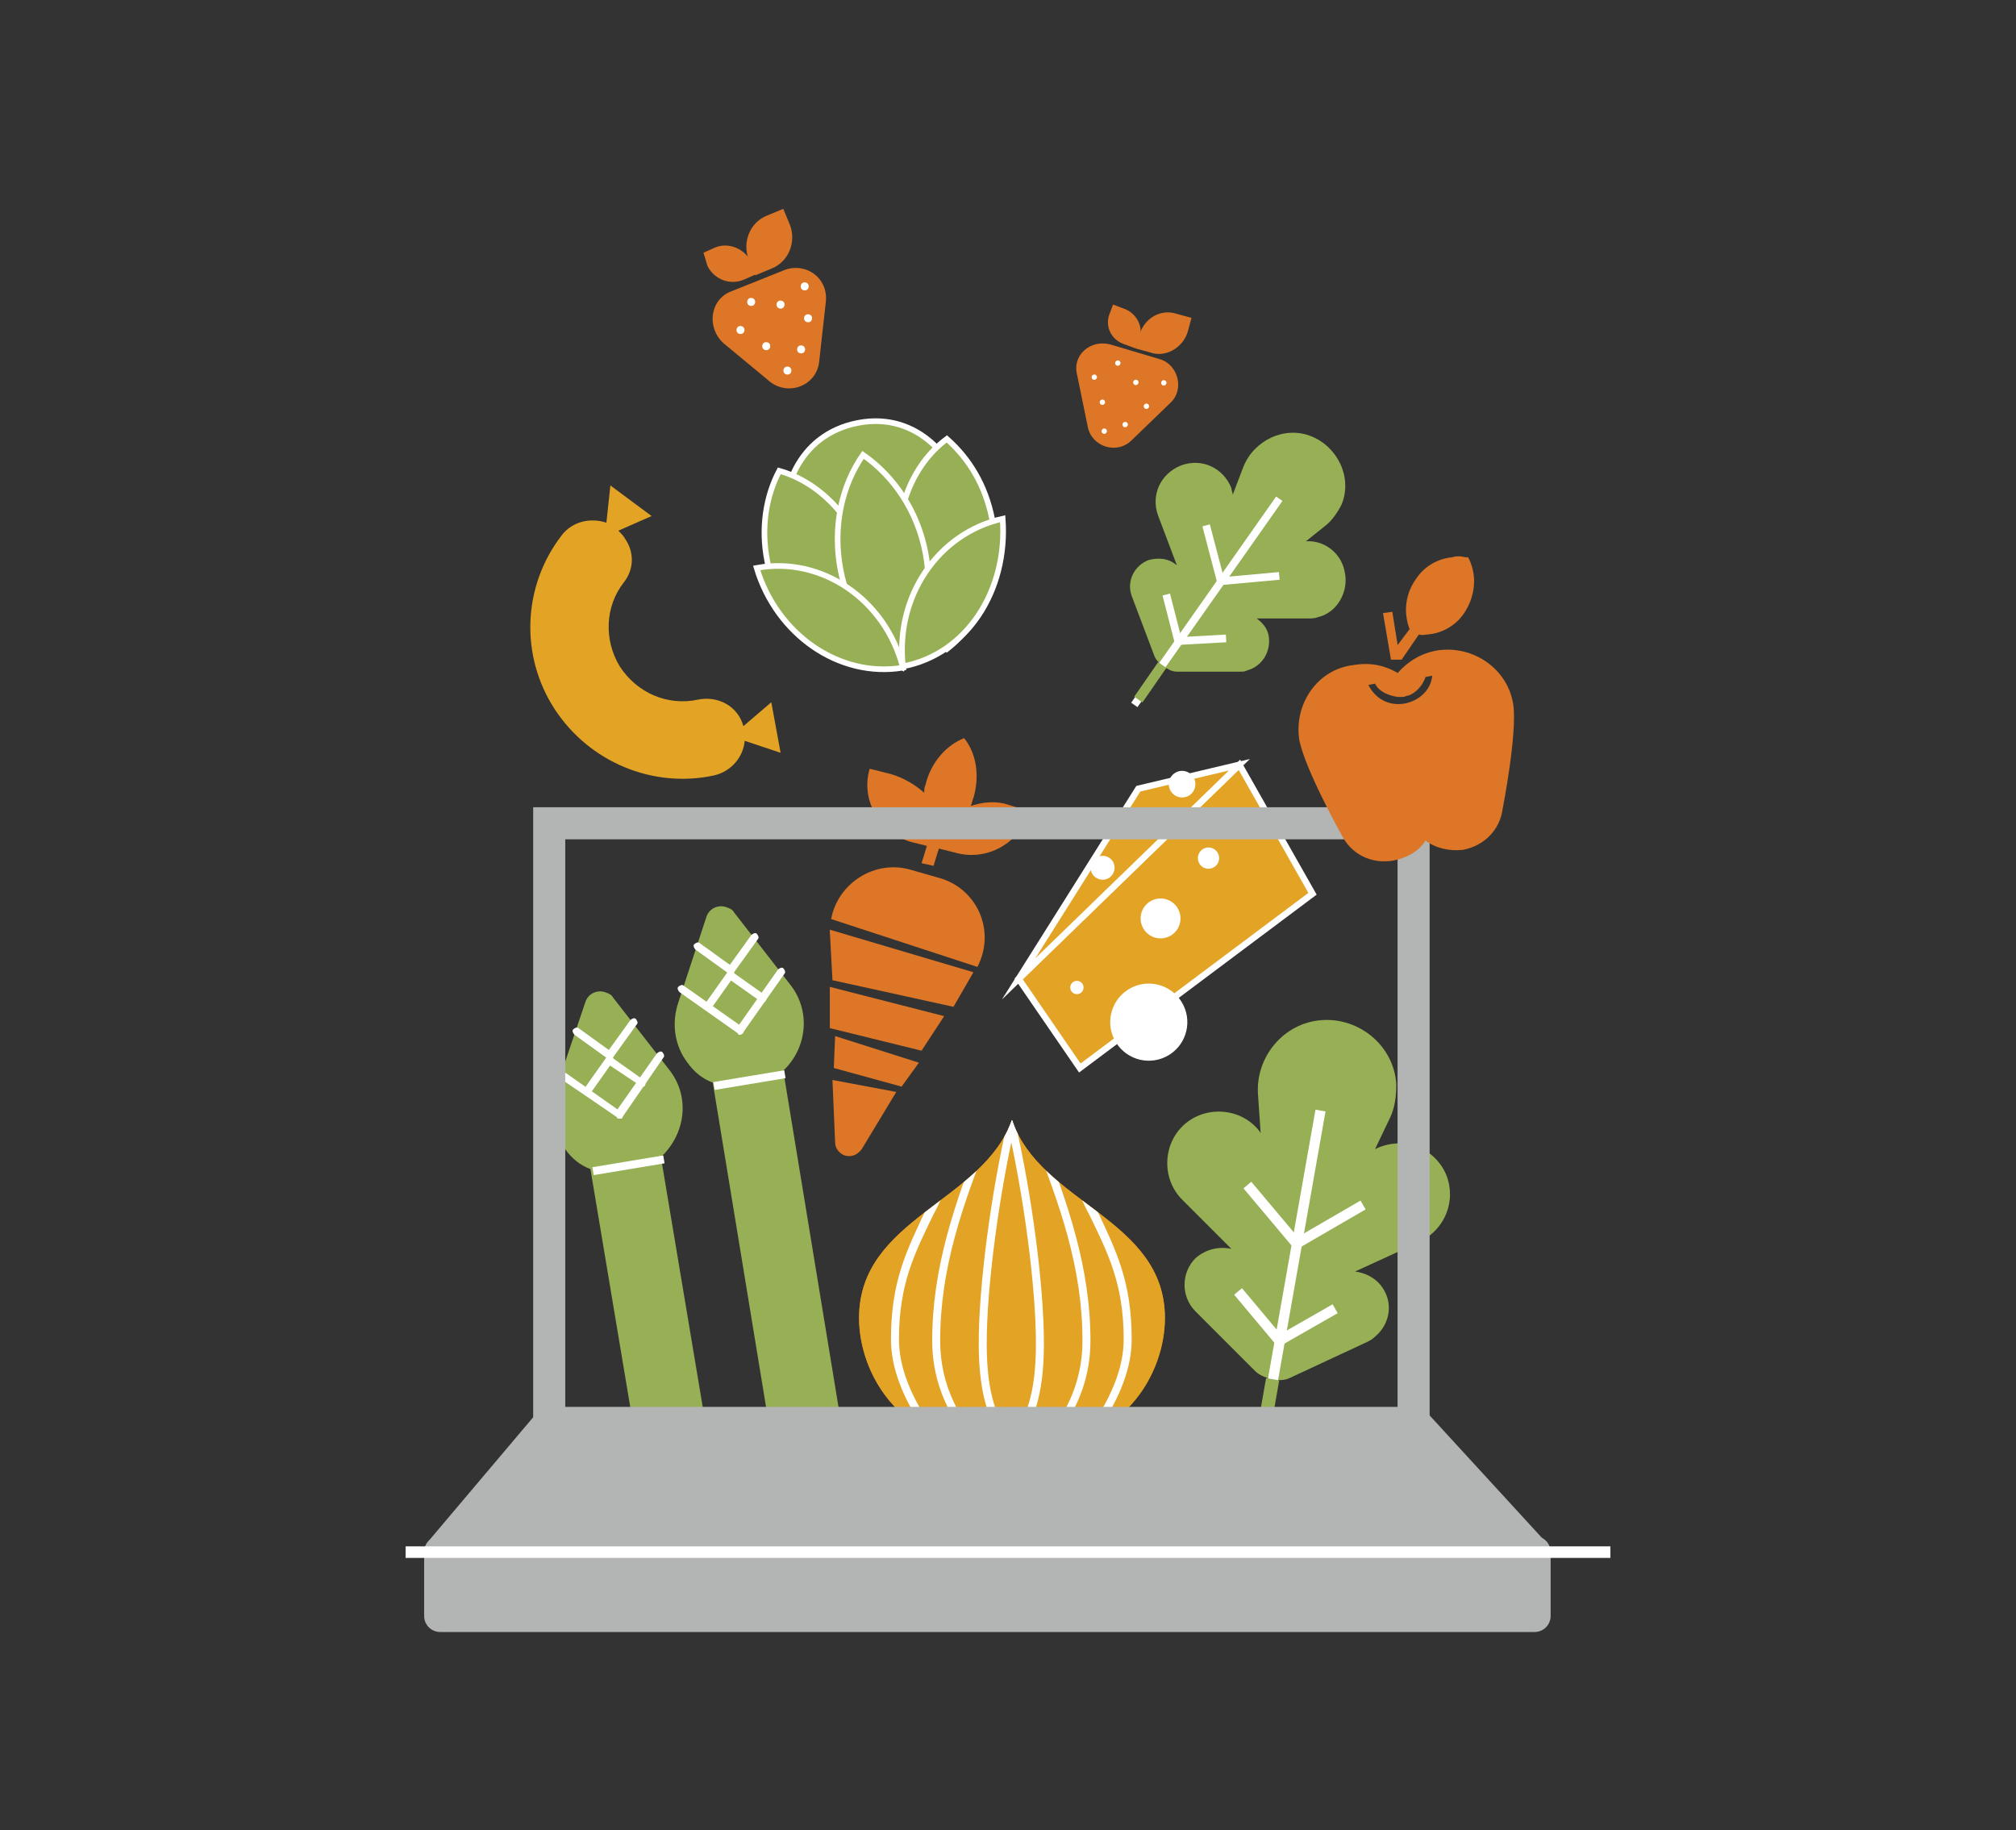 <?xml version="1.0" encoding="utf-8"?>
<!-- Generator: Adobe Illustrator 20.1.0, SVG Export Plug-In . SVG Version: 6.00 Build 0)  -->
<svg version="1.1" id="Layer_1" xmlns="http://www.w3.org/2000/svg" xmlns:xlink="http://www.w3.org/1999/xlink" x="0px" y="0px"
	 viewBox="0 0 151.6 137.6" style="enable-background:new 0 0 151.6 137.6;" xml:space="preserve">
<rect x="0" y="0" width="151.6" height="137.6" fill="#333333" stroke="none"/>
<style type="text/css">
	.st0{fill:#97B056;}
	.st1{fill:#E3A425;}
	.st2{fill:#DD7626;}
	.st3{fill:none;}
	.st4{fill:#FFFFFF;}
	.st5{fill:none;stroke:#FFFFFF;stroke-width:0.767;stroke-miterlimit:10;}
	.st6{fill:none;stroke:#97B056;stroke-width:1.001;stroke-miterlimit:10;}
	.st7{fill:none;stroke:#FFFFFF;stroke-width:0.578;stroke-miterlimit:10;}
	.st8{fill:none;stroke:#97B056;stroke-width:0.754;stroke-miterlimit:10;}
	.st9{clip-path:url(#SVGID_2_);}
	.st10{fill:#97B056;stroke:#FFFFFF;stroke-width:0.424;stroke-miterlimit:10;}
	.st11{fill:#E3A425;stroke:#FFFFFF;stroke-width:0.477;stroke-miterlimit:10;}
	.st12{fill:#B3B4B4;stroke:#B3B4B4;stroke-width:2.411;stroke-linejoin:round;stroke-miterlimit:10;}
	.st13{fill:none;stroke:#B3B4B4;stroke-width:2.411;stroke-miterlimit:10;}
	.st14{fill:none;stroke:#FFFFFF;stroke-width:0.868;stroke-miterlimit:10;}
	.st15{fill:none;stroke:#FFFFFF;stroke-width:0.548;stroke-miterlimit:10;}
	.st16{fill:none;stroke:#97B056;stroke-width:0.548;stroke-miterlimit:10;}
	.st17{fill:none;stroke:#FFFFFF;stroke-width:0.684;stroke-miterlimit:10;}
	.st18{fill:none;stroke:#97B056;stroke-width:0.684;stroke-miterlimit:10;}
	.st19{fill:none;stroke:#E3A425;stroke-width:2.588;stroke-linecap:round;stroke-linejoin:round;stroke-miterlimit:10;}
	.st20{fill:#8E799B;stroke:#E3A425;stroke-width:2.588;stroke-linecap:round;stroke-linejoin:round;stroke-miterlimit:10;}
	.st21{fill:none;stroke:#FFFFFF;stroke-width:2.36;stroke-linecap:round;stroke-linejoin:round;stroke-miterlimit:10;}
	.st22{fill:#E3A425;stroke:#E3A425;stroke-width:2.588;stroke-linecap:round;stroke-miterlimit:10;}
</style>
<g>
	<path class="st3" d="M70.2,63.6C70.2,63.6,70.2,63.6,70.2,63.6C70.2,63.6,70.2,63.6,70.2,63.6C70.2,63.6,70.2,63.6,70.2,63.6
		C70.2,63.6,70.2,63.6,70.2,63.6L70.2,63.6z"/>
	<path class="st2" d="M68.5,63.3l1.2,0.3l-0.4,1.3l0.9,0.2l0.4-1.3l1.2,0.3c2.4,0.7,4.9-0.7,5.6-3.1l-1.6-0.5
		c-0.9-0.3-1.9-0.2-2.8,0.1c0.1-0.2,0.1-0.4,0.2-0.6c0.5-1.7,0.2-3.4-0.7-4.5c-1.3,0.5-2.5,1.8-2.9,3.5c-0.1,0.2-0.1,0.4-0.1,0.6
		C68.8,59,68,58.5,67,58.2l-1.6-0.4C64.7,60.1,66.1,62.6,68.5,63.3z M70.2,63.6C70.2,63.6,70.2,63.6,70.2,63.6
		C70.2,63.6,70.2,63.6,70.2,63.6L70.2,63.6C70.2,63.6,70.2,63.6,70.2,63.6C70.2,63.6,70.2,63.6,70.2,63.6z"/>
	<path class="st2" d="M70.6,66l-2.1-0.6c-2.7-0.8-5.5,1-6,3.7l11,3.6C74.9,70,73.5,66.8,70.6,66z"/>
	<path class="st2" d="M73.2,73.1l-10.8-3.2c0,0,0,0.1,0,0.1l0.2,3.7l9.1,2L73.2,73.1z"/>
	<polygon class="st2" points="71,76.4 62.4,74.2 62.4,77.3 69.3,79 	"/>
	<polygon class="st2" points="69.1,79.9 62.8,77.9 62.7,80.3 67.8,81.7 	"/>
	<path class="st2" d="M62.6,81.2l0.2,4.7c0,0.5,0.4,0.9,0.8,1c0.5,0.1,0.9-0.1,1.2-0.5l2.6-4.3L62.6,81.2z"/>
</g>
<g>
	<g>
		<path class="st0" d="M50.3,80.4l-4.2-5.4c-0.1-0.2-0.3-0.3-0.6-0.4c-0.6-0.2-1.3,0.1-1.5,0.8l-2.2,6.5c-0.5,1.5-0.3,3.2,0.7,4.5
			c0.5,0.7,1.1,1.2,1.9,1.5l3.9,23.3l5.3-0.9l-3.9-23.3C51.6,85.2,51.9,82.4,50.3,80.4z"/>
	</g>
	<path class="st4" d="M46.6,84.1c-0.1,0-0.2,0-0.2-0.1L42,81c-0.1-0.1-0.2-0.3-0.1-0.4c0.1-0.1,0.3-0.2,0.4-0.1l4.4,3.1
		c0.1,0.1,0.2,0.3,0.1,0.4C46.8,84.1,46.7,84.1,46.6,84.1z"/>
	<path class="st4" d="M46.6,84.1c-0.1,0-0.2,0-0.2-0.1c-0.1-0.1-0.2-0.3-0.1-0.4l3.1-4.4c0.1-0.1,0.3-0.2,0.4-0.1
		c0.1,0.1,0.2,0.3,0.1,0.4L46.8,84C46.8,84.1,46.7,84.1,46.6,84.1z"/>
	<g>
		<path class="st4" d="M45.9,79.7c-0.1,0-0.2,0-0.2-0.1l-2.5-1.8c-0.1-0.1-0.2-0.3-0.1-0.4c0.1-0.1,0.3-0.2,0.4-0.1l2.5,1.8
			c0.1,0.1,0.2,0.3,0.1,0.4C46,79.6,45.9,79.7,45.9,79.7z"/>
		<path class="st4" d="M45.9,79.7c-0.1,0-0.2,0-0.2-0.1c-0.1-0.1-0.2-0.3-0.1-0.4l1.8-2.5c0.1-0.1,0.3-0.2,0.4-0.1
			c0.1,0.1,0.2,0.3,0.1,0.4l-1.8,2.5C46,79.6,45.9,79.7,45.9,79.7z"/>
	</g>
	<g>
		<path class="st4" d="M48.3,81.7c-0.1,0-0.2,0-0.2-0.1L45.7,80c-0.1-0.1-0.2-0.3-0.1-0.4c0.1-0.1,0.3-0.2,0.4-0.1l2.4,1.7
			c0.1,0.1,0.2,0.3,0.1,0.4C48.5,81.7,48.4,81.7,48.3,81.7z"/>
		<path class="st4" d="M44.2,82.4c-0.1,0-0.2,0-0.2-0.1c-0.1-0.1-0.2-0.3-0.1-0.4l1.7-2.4c0.1-0.1,0.3-0.2,0.4-0.1
			c0.1,0.1,0.2,0.3,0.1,0.4l-1.7,2.4C44.4,82.4,44.3,82.4,44.2,82.4z"/>
	</g>
	<rect x="44.5" y="87.3" transform="matrix(0.987 -0.164 0.164 0.987 -13.692 8.893)" class="st4" width="5.4" height="0.6"/>
	<g>
		<path class="st0" d="M59.4,74l-4.2-5.4c-0.1-0.2-0.3-0.3-0.6-0.4c-0.6-0.2-1.3,0.1-1.5,0.8L51,75.4c-0.5,1.5-0.3,3.2,0.7,4.5
			c0.5,0.7,1.1,1.2,1.9,1.5l4.6,28l5.3-0.9l-4.6-28C60.7,78.8,61,76,59.4,74z"/>
	</g>
	<path class="st4" d="M55.7,77.8c-0.1,0-0.2,0-0.2-0.1l-4.4-3.1c-0.1-0.1-0.2-0.3-0.1-0.4c0.1-0.1,0.3-0.2,0.4-0.1l4.4,3.1
		c0.1,0.1,0.2,0.3,0.1,0.4C55.9,77.7,55.8,77.7,55.7,77.8z"/>
	<path class="st4" d="M55.7,77.8c-0.1,0-0.2,0-0.2-0.1c-0.1-0.1-0.2-0.3-0.1-0.4l3.1-4.4c0.1-0.1,0.3-0.2,0.4-0.1
		c0.1,0.1,0.2,0.3,0.1,0.4l-3.1,4.4C55.9,77.7,55.8,77.7,55.7,77.8z"/>
	<g>
		<path class="st4" d="M55,73.3c-0.1,0-0.2,0-0.2-0.1l-2.5-1.8c-0.1-0.1-0.2-0.3-0.1-0.4c0.1-0.1,0.3-0.2,0.4-0.1l2.5,1.8
			c0.1,0.1,0.2,0.3,0.1,0.4C55.1,73.3,55.1,73.3,55,73.3z"/>
		<path class="st4" d="M55,73.3c-0.1,0-0.2,0-0.2-0.1c-0.1-0.1-0.2-0.3-0.1-0.4l1.8-2.5c0.1-0.1,0.3-0.2,0.4-0.1
			c0.1,0.1,0.2,0.3,0.1,0.4l-1.8,2.5C55.1,73.3,55.1,73.3,55,73.3z"/>
	</g>
	<g>
		<path class="st4" d="M57.4,75.4c-0.1,0-0.2,0-0.2-0.1l-2.4-1.7c-0.1-0.1-0.2-0.3-0.1-0.4c0.1-0.1,0.3-0.2,0.4-0.1l2.4,1.7
			c0.1,0.1,0.2,0.3,0.1,0.4C57.6,75.3,57.5,75.3,57.4,75.4z"/>
		<path class="st4" d="M53.3,76c-0.1,0-0.2,0-0.2-0.1c-0.1-0.1-0.2-0.3-0.1-0.4l1.7-2.4c0.1-0.1,0.3-0.2,0.4-0.1
			c0.1,0.1,0.2,0.3,0.1,0.4l-1.7,2.4C53.5,76,53.4,76,53.3,76z"/>
	</g>
	
		<rect x="53.6" y="80.9" transform="matrix(0.987 -0.164 0.164 0.987 -12.527 10.299)" class="st4" width="5.4" height="0.6"/>
</g>
<g>
	<g>
		<path class="st0" d="M108.2,87.4c-1.2-1.5-3.2-1.8-4.8-1l1.1-2.3c0.4-0.8,0.5-1.7,0.5-2.6c-0.2-2.9-2.8-5-5.6-4.8
			c-2.9,0.2-5,2.8-4.8,5.6l0.2,2.9c-0.1-0.2-0.3-0.4-0.4-0.5c-1.5-1.5-4-1.5-5.5,0c-1.5,1.5-1.5,4,0,5.5l3.7,3.7
			c-0.9-0.2-1.9,0-2.7,0.7c-1.1,1.1-1.1,2.9,0,4l4.5,4.5c0.3,0.3,0.8,0.5,1.3,0.6c0.4,0.1,0.9,0.1,1.3-0.1l5.8-2.7
			c0.2-0.1,0.4-0.2,0.6-0.4c1.2-1,1.4-2.7,0.4-3.9c-0.5-0.6-1.2-0.9-1.9-1l4.8-2.2c0.3-0.1,0.6-0.3,0.8-0.5
			C109.3,91.5,109.5,89,108.2,87.4z M96.6,98.9L96.6,98.9L96.6,98.9L96.6,98.9z"/>
		<g>
			<line class="st5" x1="97.5" y1="93.5" x2="93.8" y2="89.1"/>
			<line class="st5" x1="97.5" y1="93.5" x2="102.5" y2="90.6"/>
			<line class="st5" x1="96.2" y1="100.8" x2="93.1" y2="97.1"/>
			<line class="st5" x1="96.2" y1="100.8" x2="100.4" y2="98.4"/>
			<line class="st5" x1="99.3" y1="83.5" x2="94.9" y2="108.4"/>
		</g>
	</g>
	<line class="st6" x1="95.7" y1="103.7" x2="95" y2="107.7"/>
</g>
<g>
	<g>
		<path class="st0" d="M101.1,42.9c-0.3-1.4-1.6-2.3-2.9-2.2l1.5-1.2c0.5-0.4,0.9-1,1.2-1.6c0.8-2-0.3-4.3-2.3-5.1
			c-2-0.8-4.3,0.3-5.1,2.3l-0.8,2.1c0-0.2-0.1-0.3-0.1-0.5c-0.6-1.5-2.2-2.3-3.8-1.7c-1.5,0.6-2.3,2.2-1.7,3.8l1.4,3.7
			c-0.6-0.5-1.3-0.6-2.1-0.4c-1.1,0.4-1.7,1.6-1.3,2.7l1.7,4.5c0.1,0.3,0.4,0.6,0.7,0.8c0.3,0.2,0.6,0.4,1,0.4l4.8,0
			c0.2,0,0.3,0,0.5-0.1c1.1-0.3,1.8-1.4,1.6-2.6c-0.1-0.6-0.5-1-0.9-1.3l3.9,0c0.2,0,0.5,0,0.7-0.1
			C100.5,46.1,101.5,44.5,101.1,42.9z M89.5,47L89.5,47L89.5,47L89.5,47z"/>
		<g>
			<line class="st7" x1="91.8" y1="43.7" x2="90.7" y2="39.5"/>
			<line class="st7" x1="91.8" y1="43.7" x2="96.2" y2="43.3"/>
			<line class="st7" x1="88.6" y1="48.2" x2="87.7" y2="44.7"/>
			<line class="st7" x1="88.6" y1="48.2" x2="92.2" y2="48"/>
			<line class="st7" x1="96.2" y1="37.5" x2="85.3" y2="53"/>
		</g>
	</g>
	<line class="st8" x1="87.4" y1="50" x2="85.6" y2="52.6"/>
</g>
<g>
	<path class="st2" d="M76.1,84.2c-2.2,6.2-11.5,7.4-11.5,14.9c0,4,2.9,10,11.5,10s11.5-6,11.5-10C87.6,91.6,78.2,90.5,76.1,84.2z"/>
	<g>
		<defs>
			<path id="SVGID_1_" d="M76.1,84.2c-2.2,6.2-11.5,7.4-11.5,14.9c0,4,2.9,10,11.5,10s11.5-6,11.5-10C87.6,91.6,78.2,90.5,76.1,84.2
				z"/>
		</defs>
		<use xlink:href="#SVGID_1_"  style="overflow:visible;fill:#E3A425;"/>
		<clipPath id="SVGID_2_">
			<use xlink:href="#SVGID_1_"  style="overflow:visible;"/>
		</clipPath>
		<g class="st9">
			<g>
				<path class="st4" d="M72.7,111.7c-2.5-3.1-5.7-6.9-5.7-11c0-4.4,1.2-6.7,2.6-9.7c0.4-0.7,0.7-1.5,1.1-2.3l0.6,0.3
					c-0.4,0.8-0.7,1.6-1.1,2.3c-1.4,2.9-2.6,5.2-2.6,9.4c0,3.9,3.1,7.6,5.5,10.6L72.7,111.7z"/>
				<path class="st4" d="M75.1,110.5c-1.6-1.4-5-4.5-5-9.7c0-5.5,1.7-10.3,3.7-15.5l0.6,0.2c-2,5.1-3.7,9.8-3.7,15.3
					c0,5,3.2,7.9,4.8,9.3L75.1,110.5z"/>
				<path class="st4" d="M75.8,109.3c-0.1-0.2-0.2-0.5-0.4-0.7c-0.9-1.8-1.8-3.4-1.8-7.6c0-4.3,0.9-11.2,2.2-16.8l0.6,0.1
					c-1.3,5.6-2.2,12.5-2.2,16.7c0,4,0.8,5.5,1.8,7.3c0.1,0.2,0.2,0.5,0.4,0.7L75.8,109.3z"/>
			</g>
		</g>
		<g class="st9">
			<g>
				<path class="st4" d="M79.4,111.7c2.5-3.1,5.7-6.9,5.7-11c0-4.4-1.2-6.7-2.6-9.7c-0.4-0.7-0.7-1.5-1.1-2.3L80.8,89
					c0.4,0.8,0.7,1.6,1.1,2.3c1.4,2.9,2.6,5.2,2.6,9.4c0,3.9-3.1,7.6-5.5,10.6L79.4,111.7z"/>
				<path class="st4" d="M77,110.5c1.6-1.4,5-4.5,5-9.7c0-5.5-1.7-10.3-3.7-15.5l-0.6,0.2c2,5.1,3.7,9.8,3.7,15.3
					c0,5-3.2,7.9-4.8,9.3L77,110.5z"/>
				<path class="st4" d="M76.3,109.3c0.1-0.2,0.2-0.5,0.4-0.7c0.9-1.8,1.8-3.4,1.8-7.6c0-4.3-0.9-11.2-2.2-16.8l-0.6,0.1
					c1.3,5.6,2.2,12.5,2.2,16.7c0,4-0.8,5.5-1.8,7.3c-0.1,0.2-0.2,0.5-0.4,0.7L76.3,109.3z"/>
			</g>
		</g>
	</g>
</g>
<g>
	<path class="st2" d="M83.5,25.9l3.7,1.1c1.4,0.4,1.9,2.3,0.8,3.3l-2.9,2.8c-1.1,1.1-3,0.5-3.3-1l-0.8-3.9
		C80.6,26.7,82,25.5,83.5,25.9z"/>
	<g>
		<path class="st2" d="M89.3,25l0.3-1.1l-1.1-0.3c-1.2-0.4-2.4,0.3-2.8,1.5l-0.3,1.1l1.1,0.3C87.6,26.9,88.9,26.2,89.3,25z"/>
	</g>
	<g>
		<path class="st2" d="M83.4,23.7l0.3-0.8l0.8,0.3c0.9,0.3,1.5,1.3,1.2,2.2l-0.3,0.8l-0.8-0.3C83.6,25.6,83.1,24.6,83.4,23.7z"/>
	</g>
	<ellipse transform="matrix(0.716 -0.698 0.698 0.716 4.787 66.454)" class="st4" cx="84.1" cy="27.3" rx="0.2" ry="0.2"/>
	<ellipse transform="matrix(0.716 -0.698 0.698 0.716 3.608 65.541)" class="st4" cx="82.3" cy="28.3" rx="0.2" ry="0.2"/>
	<ellipse transform="matrix(0.716 -0.698 0.698 0.716 0.993 67.153)" class="st4" cx="83" cy="32.4" rx="0.2" ry="0.2"/>
	<ellipse transform="matrix(0.716 -0.698 0.698 0.716 4.236 67.811)" class="st4" cx="85.4" cy="28.7" rx="0.2" ry="0.2"/>
	<ellipse transform="matrix(0.716 -0.698 0.698 0.716 2.462 66.484)" class="st4" cx="82.9" cy="30.2" rx="0.2" ry="0.2"/>
	<ellipse transform="matrix(0.716 -0.698 0.698 0.716 1.771 68.133)" class="st4" cx="84.6" cy="31.9" rx="0.2" ry="0.2"/>
	<ellipse transform="matrix(0.716 -0.698 0.698 0.716 3.199 68.875)" class="st4" cx="86.2" cy="30.5" rx="0.2" ry="0.2"/>
	<ellipse transform="matrix(0.716 -0.698 0.698 0.716 4.763 69.239)" class="st4" cx="87.5" cy="28.8" rx="0.2" ry="0.2"/>
</g>
<g>
	<path class="st2" d="M55,21.9l4-1.6c1.6-0.6,3.3,0.6,3.1,2.4l-0.5,4.5c-0.2,1.8-2.3,2.6-3.7,1.5l-3.5-2.9
		C53.1,24.6,53.4,22.5,55,21.9z"/>
	<g>
		<path class="st2" d="M59.4,16.9l-0.5-1.2l-1.2,0.5c-1.3,0.5-1.9,2-1.4,3.3l0.5,1.2l1.2-0.5C59.3,19.7,59.9,18.2,59.4,16.9z"/>
	</g>
	<g>
		<path class="st2" d="M53.2,20L52.9,19l0.9-0.4c1-0.4,2.2,0.1,2.7,1.1l0.4,0.9l-0.9,0.4C54.9,21.5,53.7,21,53.2,20z"/>
	</g>
	<ellipse transform="matrix(0.114 -0.994 0.994 0.114 27.483 76.275)" class="st4" cx="56.5" cy="22.7" rx="0.3" ry="0.3"/>
	<ellipse transform="matrix(0.114 -0.994 0.994 0.114 24.684 77.351)" class="st4" cx="55.7" cy="24.8" rx="0.3" ry="0.3"/>
	<ellipse transform="matrix(0.114 -0.994 0.994 0.114 24.731 83.527)" class="st4" cx="59.2" cy="27.9" rx="0.3" ry="0.3"/>
	<ellipse transform="matrix(0.114 -0.994 0.994 0.114 29.241 78.638)" class="st4" cx="58.7" cy="22.9" rx="0.3" ry="0.3"/>
	<ellipse transform="matrix(0.114 -0.994 0.994 0.114 25.11 80.305)" class="st4" cx="57.6" cy="26.1" rx="0.3" ry="0.3"/>
	<ellipse transform="matrix(0.114 -0.994 0.994 0.114 27.225 83.211)" class="st4" cx="60.3" cy="26.3" rx="0.3" ry="0.3"/>
	<ellipse transform="matrix(0.114 -0.994 0.994 0.114 29.99 81.529)" class="st4" cx="60.7" cy="24" rx="0.3" ry="0.3"/>
	<ellipse transform="matrix(0.114 -0.994 0.994 0.114 32.245 79.219)" class="st4" cx="60.5" cy="21.5" rx="0.3" ry="0.3"/>
</g>
<g>
	<path class="st10" d="M72.6,37.7c-0.6-3-3.5-6.8-8.1-5.9c-4.6,0.9-6,5.4-5.4,8.5L72.6,37.7z"/>
	<path class="st10" d="M58.6,35.4c-1,1.9-1.4,4.3-0.9,6.8c0.7,3.9,3.5,6.9,6.8,7.8c1-1.9,1.4-4.3,0.9-6.8
		C64.6,39.3,61.8,36.3,58.6,35.4z"/>
	<path class="st10" d="M74.6,39c-0.5-2.5-1.7-4.5-3.4-6c-2.7,2-4.2,5.8-3.4,9.8c0.5,2.5,1.7,4.5,3.4,6C73.9,46.7,75.3,43,74.6,39z"
		/>
	<path class="st10" d="M69.6,41.6c-0.6-3.2-2.4-5.8-4.7-7.4c-1.6,2.3-2.3,5.4-1.7,8.6c0.6,3.2,2.4,5.8,4.7,7.4
		C69.5,47.8,70.2,44.8,69.6,41.6z"/>
	<path class="st10" d="M67.9,50.2c-1.3-5.1-6.1-8.4-11-7.5C58.4,47.7,63.1,51,67.9,50.2z"/>
	<path class="st10" d="M67.9,50.1c4.8-0.9,7.9-5.7,7.5-11.1C70.5,40.1,67.3,44.9,67.9,50.1z"/>
</g>
<g>
	<polygon class="st11" points="93.2,57.5 98.7,67.2 81.2,80.3 76.6,73.6 	"/>
	<polygon class="st11" points="85.6,59.3 76.6,73.6 93.2,57.5 	"/>
	<ellipse transform="matrix(0.848 -0.53 0.53 0.848 -27.585 57.518)" class="st4" cx="86.4" cy="76.8" rx="2.9" ry="2.9"/>
	<ellipse transform="matrix(0.848 -0.53 0.53 0.848 -17.712 56.129)" class="st4" cx="88.9" cy="58.9" rx="1" ry="1"/>
	<ellipse transform="matrix(0.848 -0.53 0.53 0.848 -19.996 54.924)" class="st4" cx="85.7" cy="62.3" rx="0.5" ry="0.5"/>
	<ellipse transform="matrix(0.848 -0.53 0.53 0.848 -21.94 53.891)" class="st4" cx="82.9" cy="65.2" rx="0.9" ry="0.9"/>
	<ellipse transform="matrix(0.848 -0.53 0.53 0.848 -20.391 58)" class="st4" cx="90.9" cy="64.5" rx="0.8" ry="0.8"/>
	<ellipse transform="matrix(0.848 -0.53 0.53 0.848 -23.328 56.811)" class="st4" cx="87.3" cy="69" rx="1.5" ry="1.5"/>
	<ellipse transform="matrix(0.848 -0.53 0.53 0.848 -27.034 54.256)" class="st4" cx="81" cy="74.2" rx="0.5" ry="0.5"/>
</g>
<g>
	<polygon class="st12" points="106.4,107 41.3,107 33.1,116.7 115.3,116.7 	"/>
	<rect x="33.1" y="116.7" class="st12" width="82.3" height="4.8"/>
	<rect x="41.3" y="61.9" class="st13" width="65" height="45.1"/>
	<line class="st14" x1="30.5" y1="116.7" x2="121.1" y2="116.7"/>
</g>
<g>
	<g>
		<path class="st2" d="M97.7,55.6c0.4,2.2,3.2,7.2,3.2,7.2l0,0c0.7,1.4,2.2,2.2,3.9,1.9c1-0.2,1.9-0.7,2.4-1.5
			c0.8,0.6,1.8,0.8,2.8,0.7c1.6-0.3,2.8-1.5,3-3.1l0,0c0,0,1.1-5.6,0.8-7.8l0,0c-0.4-2.7-3-4.5-5.7-4.1c-1.2,0.2-2.2,0.8-3,1.7
			c-1-0.6-2.1-0.8-3.3-0.6C99.1,50.3,97.3,52.9,97.7,55.6L97.7,55.6z M102.9,51.5l0.5-0.1c0.3,0.6,1,0.9,1.7,1c0.1,0,0.2,0,0.4,0
			s0.2-0.1,0.4-0.1c0.6-0.2,1.1-0.8,1.3-1.4l0.5-0.1c-0.1,1.1-1,1.9-2.1,2.1C104.4,53.1,103.4,52.5,102.9,51.5z"/>
	</g>
	<path class="st2" d="M104.6,49.6l-0.6-3.5l0.7-0.1l0.4,2.5l0.9-1.2c-0.5-1.3-0.3-2.7,0.5-3.8c0.6-0.9,1.6-1.5,2.7-1.6
		c0.3-0.1,0.6-0.1,1,0l0.2,0l0.1,0.2c0.6,1.3,0.4,2.8-0.4,4c-0.6,0.9-1.6,1.5-2.7,1.6c-0.2,0-0.5,0.1-0.7,0l-1.3,1.9L104.6,49.6z"/>
</g>
<path class="st1" d="M58,52.8l-2.1,1.8c-0.4-1.5-1.9-2.3-3.4-2c-2.3,0.5-4.6-0.5-5.9-2.5c-1.2-2-1.1-4.5,0.3-6.3
	c0.8-1,0.8-2.3,0.1-3.3c-0.1-0.2-0.3-0.4-0.5-0.6l2.5-1.1l-3.1-2.3l-0.3,2.8c-1.2-0.4-2.6-0.1-3.4,1c-2.9,3.8-3.1,9-0.5,13
	c2.6,4,7.4,6,12,5c1.3-0.3,2.2-1.4,2.3-2.6l2.7,0.9L58,52.8z"/>
</svg>
